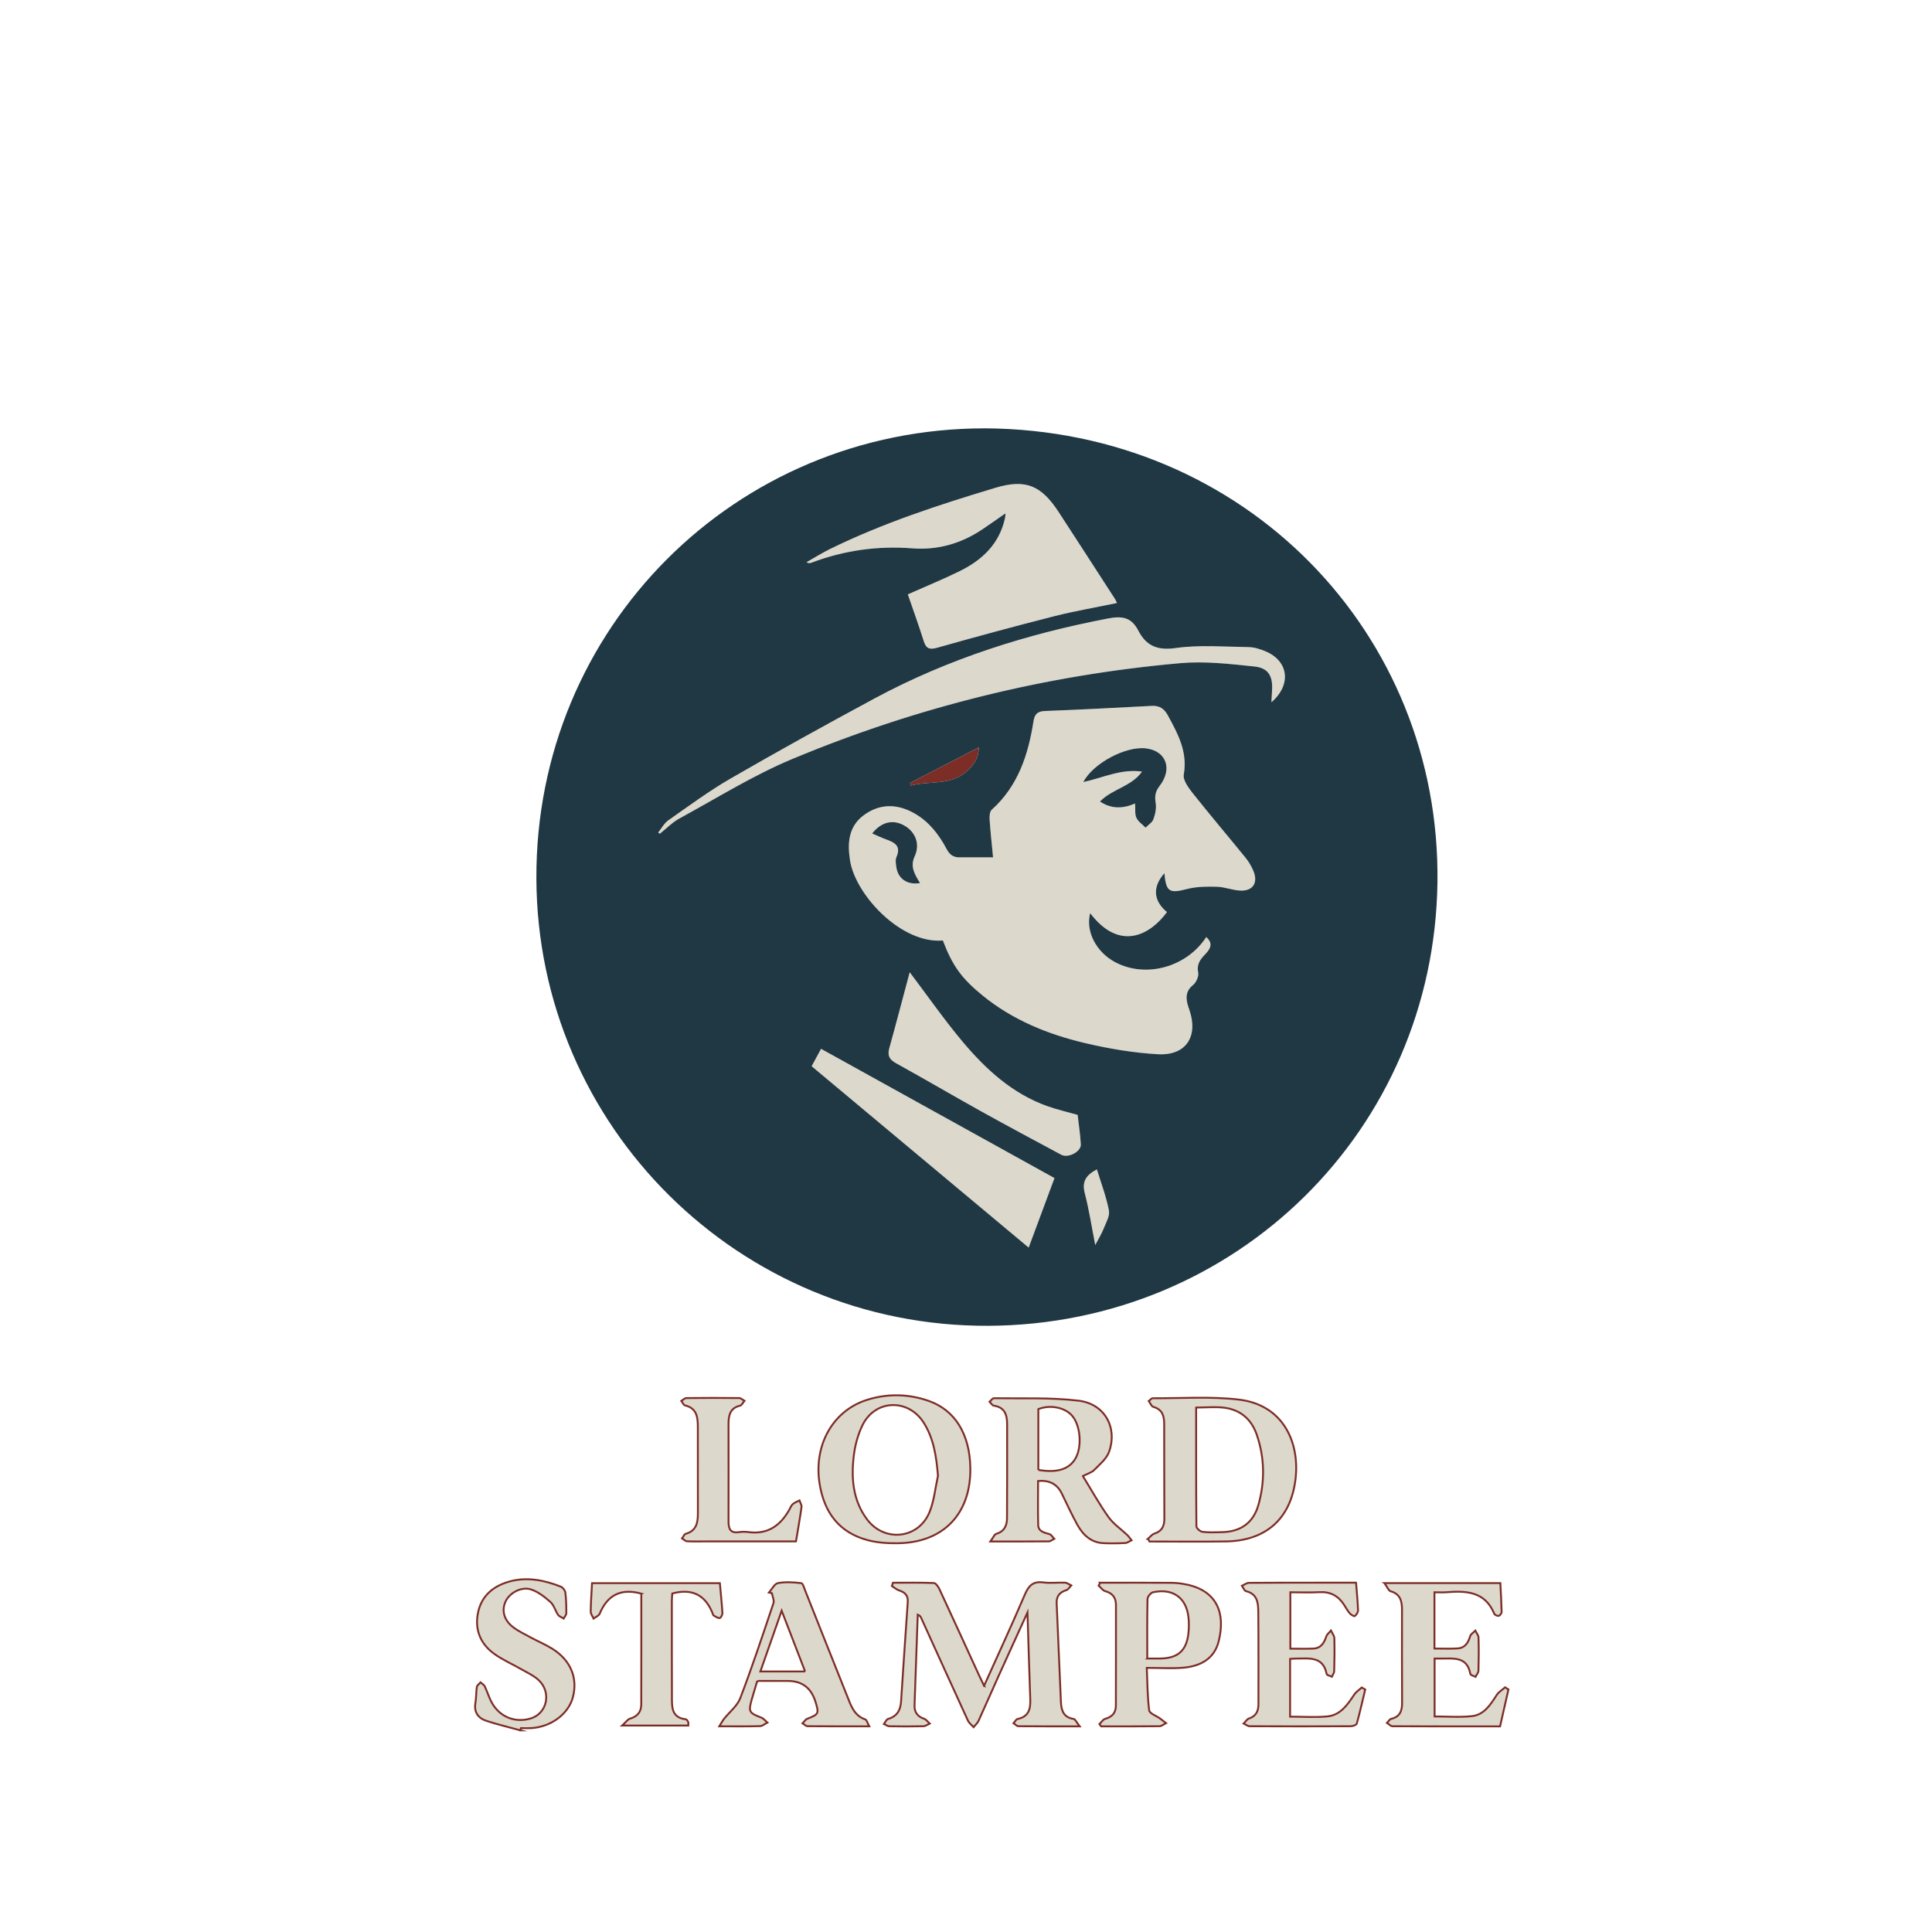 <?xml version="1.0" encoding="UTF-8"?>
<svg xmlns="http://www.w3.org/2000/svg" version="1.1" viewBox="0 0 1024 1024">
  <defs>
    <style>
      .cls-1 {
        fill: #203843;
      }

      .cls-2 {
        stroke: #7c2d26;
        stroke-miterlimit: 10;
      }

      .cls-2, .cls-3 {
        fill: #ddd8cc;
      }

      .cls-4 {
        fill: none;
      }

      .cls-5 {
        fill: #7c2d26;
      }
    </style>
  </defs>
  <!-- Generator: Adobe Illustrator 28.7.1, SVG Export Plug-In . SVG Version: 1.2.0 Build 142)  -->
  <g>
    <g id="Calque_1">
      <path class="cls-3" d="M617.15,462.81c-6.47,7.36-5.82,14.68,1.37,20.61-8.69,11.89-24.9,21.3-40.71.57-2.51,9.63,3.14,20.64,13.36,26.04,16.23,8.57,37.8,2.58,48.2-13.39,2.98,2.77,3.08,5.33-.43,8.97-2.78,2.87-4.79,5.41-3.87,9.91.4,1.97-1.06,5.22-2.74,6.56-4.95,3.95-3.44,8.81-1.97,13.06,4.9,14.06-1.59,24.46-16.66,23.62-13.01-.73-26.09-2.95-38.79-5.96-19.68-4.66-38.27-12.23-54.2-25.24-11.07-9.04-15.81-15.58-20.97-29.08-22.06,1.87-46.31-24.13-49.2-42.42-1.49-9.44-.75-18.23,7.59-24.21,8.54-6.12,17.78-5.8,26.75-.63,7.59,4.38,12.8,11.15,16.81,18.71,1.65,3.11,3.58,4.49,6.86,4.49,5.63,0,11.26,0,17.8,0-.62-6.49-1.36-13.18-1.82-19.89-.12-1.78,0-4.33,1.09-5.32,13.95-12.54,19.36-29.09,22.14-46.8.66-4.19,2.32-5.42,6.41-5.58,18.78-.71,37.55-1.71,56.32-2.7,4.01-.21,6.54,1.44,8.42,4.89,5.35,9.81,10.65,19.4,8.52,31.49-.52,2.96,2.47,7.03,4.74,9.89,9.2,11.6,18.8,22.89,28.13,34.38,1.65,2.04,3.01,4.42,4.03,6.84,2.65,6.31-.32,10.8-7.1,10.4-4.1-.24-8.14-1.9-12.23-2.02-5.22-.15-10.67-.13-15.67,1.16-9.51,2.45-11.25,1.69-12.17-8.35ZM601.61,425.87c.22,3.04-.2,5.63.71,7.6.94,2.04,3.18,3.5,4.85,5.21,1.45-1.48,3.56-2.73,4.19-4.5.97-2.73,1.62-5.94,1.16-8.73-.59-3.55-.12-5.99,2.17-8.98,7-9.11,3.24-18.61-7.43-19.82-10.79-1.22-27.91,7.94-33.12,17.88,10.31-2.22,19.99-7.14,31.14-5.56-5.45,7.88-15.76,9.13-22.28,15.87,6.18,4.05,12.21,3.81,18.61,1.04ZM487.64,468.04c-2.85-4.69-5.36-8.71-2.83-14.16,3.06-6.6.3-13.21-5.79-16.49-5.96-3.2-11.97-1.7-16.75,4.36,2.47,1.06,4.83,2.22,7.29,3.11,4.47,1.62,8.24,3.38,5.59,9.38-.67,1.53-.3,3.64-.05,5.43.86,6,5.72,9.56,12.55,8.37Z"/>
      <path class="cls-3" d="M481.17,315.03c9.98-4.44,18.89-8.08,27.51-12.32,11.97-5.89,21.07-14.49,24.02-28.19.14-.63.13-1.29.25-2.46-4.41,3.06-8.4,5.91-12.49,8.64-11.17,7.45-23.54,10.96-36.88,9.93-18.4-1.41-36.14,1.06-53.37,7.56-.73.28-1.47.52-2.74-.2,4.17-2.35,8.23-4.91,12.51-7.02,28.12-13.79,57.8-23.46,87.69-32.44,16.12-4.84,24.34-1.12,33.46,12.88,9.99,15.33,19.91,30.7,29.85,46.07.34.53.56,1.13,1.05,2.12-11.33,2.35-22.42,4.25-33.29,7.01-20.74,5.26-41.41,10.86-62,16.7-4.24,1.2-5.92.34-7.18-3.66-2.58-8.19-5.51-16.27-8.38-24.62Z"/>
      <path class="cls-3" d="M348.87,441.25c1.75-2.17,3.12-4.88,5.32-6.42,10.89-7.61,21.61-15.57,33.09-22.2,25.18-14.54,50.64-28.63,76.24-42.41,38.93-20.96,80.54-34.13,123.89-42.42,7.67-1.47,12.34-.43,15.92,6.46,4.15,8,9.99,10.62,19.74,9.24,12.71-1.8,25.85-.67,38.8-.5,2.9.04,5.91,1.02,8.64,2.13,12.38,5.02,14.28,17.64,3.36,27.11.13-2.48.21-4.32.33-6.16.52-7.6-1.84-12.02-9.32-12.81-13.02-1.36-26.31-2.91-39.25-1.77-71.11,6.29-139.8,23.3-205.64,50.76-20.74,8.65-40.05,20.76-59.88,31.55-3.81,2.07-6.95,5.37-10.39,8.1-.28-.22-.57-.43-.85-.65Z"/>
      <path class="cls-3" d="M558.9,624.41c-4.46,12-8.89,23.92-13.69,36.84-38.44-32.13-76.42-63.87-115.02-96.13,1.19-2.19,3.04-5.62,4.99-9.22,41.39,22.92,82.47,45.67,123.72,68.51Z"/>
      <path class="cls-3" d="M482.17,515.3c9.73,12.87,18.28,25.18,27.87,36.62,12.37,14.77,26.44,27.73,45.11,34.38,4.97,1.77,10.14,2.95,16.03,4.62.55,4.83,1.39,10.22,1.69,15.64.22,3.84-6.72,7.43-10.37,5.48-14.05-7.54-28.12-15.04-42.05-22.79-15.24-8.47-30.29-17.3-45.55-25.74-3.54-1.95-4.62-4.07-3.54-7.95,3.67-13.19,7.13-26.44,10.82-40.26Z"/>
      <path class="cls-3" d="M580.51,659.9c-1.98-10.03-3.3-18.91-5.57-27.54-1.62-6.19.79-9.63,6.43-12.58,2.23,7.29,4.97,14.41,6.38,21.78.57,2.97-1.6,6.57-2.85,9.75-1.01,2.57-2.5,4.95-4.39,8.58Z"/>
      <path class="cls-5" d="M482.31,415.01c11.96-6.19,23.91-12.38,36.5-18.89-.2,5.41-2.07,8.47-5.41,11.79-8.93,8.89-20.49,5.65-30.67,8.47-.14-.46-.28-.91-.42-1.37Z"/>
      <path class="cls-4" d="M633.98,746.04c5.56,0,10.43-.53,15.14.12,8.45,1.15,14.21,6.18,16.98,14.26,4.21,12.29,4.39,24.82.88,37.24-2.68,9.47-9.35,14.17-19.15,14.43-3.49.09-7.02.26-10.47-.15-1.23-.15-3.23-1.9-3.24-2.93-.19-20.77-.14-41.54-.14-62.95Z"/>
      <path class="cls-4" d="M497.14,782.2c-1.43,6.42-2.02,13.18-4.45,19.19-5.79,14.29-23.89,16.27-33.15,3.89-7.42-9.92-8.43-21.53-7.07-33.28.66-5.66,2.17-11.51,4.66-16.61,6.76-13.79,24.4-14.29,32.58-1.15,5.26,8.46,6.61,17.96,7.43,27.96Z"/>
      <path class="cls-4" d="M608.07,879.06c0-10.93-.1-21.23.13-31.52.03-1.27,1.7-3.35,2.93-3.61,10.39-2.26,17.62,2.86,18.77,13.15.31,2.8.3,5.68,0,8.48-.97,9.35-5.66,13.43-15.18,13.5-1.99.01-3.97,0-6.65,0Z"/>
      <path class="cls-4" d="M426.72,885.91h-23.71c3.7-10.55,7.28-20.77,11.29-32.21,4.39,11.39,8.3,21.51,12.42,32.21Z"/>
      <path class="cls-1" d="M522.06,227.02c138.06.8,241.58,108.9,239.82,240.64-1.76,131.48-107.02,234.5-238.16,235.04-131.7.54-238.94-105.46-239.43-237.1-.49-132.84,105.59-238.65,237.77-238.57ZM617.15,462.81c.92,10.04,2.66,10.8,12.17,8.35,5-1.29,10.45-1.31,15.67-1.16,4.09.11,8.13,1.78,12.23,2.02,6.78.39,9.75-4.09,7.1-10.4-1.02-2.42-2.38-4.81-4.03-6.84-9.33-11.5-18.93-22.78-28.13-34.38-2.27-2.86-5.26-6.93-4.74-9.89,2.13-12.09-3.17-21.67-8.52-31.49-1.88-3.44-4.41-5.1-8.42-4.89-18.77,1-37.54,1.99-56.32,2.7-4.09.15-5.76,1.39-6.41,5.58-2.77,17.72-8.19,34.26-22.14,46.8-1.1.99-1.21,3.54-1.09,5.32.46,6.71,1.2,13.39,1.82,19.89-6.54,0-12.17,0-17.8,0-3.27,0-5.21-1.38-6.86-4.49-4.01-7.56-9.22-14.33-16.81-18.71-8.97-5.17-18.21-5.49-26.75.63-8.35,5.98-9.08,14.77-7.59,24.21,2.89,18.29,27.14,44.28,49.2,42.42,5.16,13.5,9.91,20.03,20.97,29.08,15.93,13.01,34.52,20.58,54.2,25.24,12.71,3.01,25.78,5.23,38.79,5.96,15.07.84,21.55-9.56,16.66-23.62-1.48-4.24-2.98-9.11,1.97-13.06,1.68-1.34,3.14-4.59,2.74-6.56-.92-4.5,1.09-7.04,3.87-9.91,3.52-3.64,3.41-6.2.43-8.97-10.4,15.97-31.96,21.96-48.2,13.39-10.22-5.4-15.87-16.41-13.36-26.04,15.81,20.72,32.01,11.31,40.71-.57-7.19-5.93-7.84-13.25-1.37-20.61ZM481.17,315.03c2.87,8.36,5.81,16.43,8.38,24.62,1.26,4,2.93,4.86,7.18,3.66,20.59-5.83,41.25-11.43,62-16.7,10.87-2.76,21.96-4.65,33.29-7.01-.48-.99-.71-1.6-1.05-2.12-9.94-15.36-19.86-30.74-29.85-46.07-9.12-13.99-17.35-17.72-33.46-12.88-29.88,8.97-59.57,18.65-87.69,32.44-4.29,2.1-8.35,4.67-12.51,7.02,1.26.73,2.01.48,2.74.2,17.23-6.5,34.97-8.97,53.37-7.56,13.34,1.02,25.71-2.48,36.88-9.93,4.08-2.72,8.08-5.58,12.49-8.64-.11,1.16-.11,1.82-.25,2.46-2.94,13.7-12.05,22.3-24.02,28.19-8.61,4.24-17.53,7.88-27.51,12.32ZM348.87,441.25c.28.22.57.43.85.65,3.45-2.73,6.59-6.02,10.39-8.1,19.82-10.79,39.14-22.9,59.88-31.55,65.84-27.46,134.52-44.47,205.64-50.76,12.94-1.14,26.23.4,39.25,1.77,7.48.78,9.84,5.21,9.32,12.81-.13,1.84-.2,3.68-.33,6.16,10.92-9.47,9.01-22.09-3.36-27.11-2.73-1.11-5.74-2.09-8.64-2.13-12.95-.17-26.09-1.3-38.8.5-9.75,1.38-15.59-1.24-19.74-9.24-3.57-6.88-8.25-7.93-15.92-6.46-43.35,8.29-84.96,21.46-123.89,42.42-25.61,13.79-51.06,27.87-76.24,42.41-11.48,6.63-22.21,14.58-33.09,22.2-2.19,1.53-3.57,4.25-5.32,6.42ZM558.9,624.41c-41.25-22.84-82.33-45.59-123.72-68.51-1.95,3.61-3.81,7.03-4.99,9.22,38.6,32.26,76.58,64,115.02,96.13,4.8-12.92,9.24-24.84,13.69-36.84ZM482.17,515.3c-3.7,13.82-7.15,27.07-10.82,40.26-1.08,3.88,0,5.99,3.54,7.95,15.26,8.43,30.31,17.27,45.55,25.74,13.93,7.75,28,15.25,42.05,22.79,3.65,1.96,10.58-1.63,10.37-5.48-.3-5.42-1.14-10.81-1.69-15.64-5.88-1.68-11.06-2.85-16.03-4.62-18.66-6.65-32.73-19.61-45.11-34.38-9.58-11.44-18.14-23.74-27.87-36.62ZM580.51,659.9c1.89-3.63,3.38-6.01,4.39-8.58,1.25-3.18,3.42-6.78,2.85-9.75-1.41-7.37-4.15-14.49-6.38-21.78-5.64,2.95-8.05,6.39-6.43,12.58,2.26,8.63,3.59,17.51,5.57,27.54ZM482.31,415.01c.14.46.28.91.42,1.37,10.18-2.82,21.74.42,30.67-8.47,3.34-3.32,5.21-6.38,5.41-11.79-12.59,6.52-24.55,12.71-36.5,18.89Z"/>
      <path class="cls-2" d="M521.57,893.55c7.43-16.52,14.75-32.32,21.6-48.34,2.03-4.75,4.35-7.23,9.81-6.49,3.76.51,7.65-.04,11.48.13,1.12.05,2.21.95,3.31,1.47-.85.86-1.56,2.19-2.57,2.49-3.56,1.06-5.31,3.22-5.15,6.92.75,17.46,1.48,34.93,2.26,52.39.2,4.45,1.39,8.15,6.73,8.96.93.14,1.62,1.91,3.21,3.92-11.87,0-22.18.04-32.48-.07-.86,0-1.71-1.04-2.56-1.59.71-.78,1.31-2.07,2.14-2.24,5.94-1.22,6.91-5.35,6.72-10.49-.55-14.89-.97-29.78-1.48-45.97-5.47,12.01-10.48,22.91-15.41,33.85-3.55,7.87-6.97,15.79-10.56,23.64-.56,1.23-1.73,2.19-2.61,3.28-1.02-1.15-2.38-2.14-2.99-3.47-8.32-18.1-16.53-36.25-24.77-54.38-.3-.65-.64-1.29-1.83-1.76-.57,16.05-1.16,32.09-1.7,48.14-.12,3.6,1.61,5.88,5.1,7.06,1.13.38,1.95,1.65,2.92,2.52-1.1.5-2.19,1.39-3.31,1.42-5.99.15-11.99.13-17.99.02-.99-.02-1.96-.79-2.93-1.21.72-.92,1.28-2.41,2.19-2.67,4.72-1.37,6.58-4.59,6.88-9.22,1.14-17.6,2.33-35.19,3.55-52.78.24-3.45-1.48-5.13-4.57-6.12-1.39-.44-2.57-1.55-3.84-2.36.19-.57.37-1.14.56-1.71,7.23,0,14.46-.14,21.67.15,1.06.04,2.37,1.97,2.99,3.3,7,15.05,13.89,30.16,20.81,45.25.82,1.79,1.7,3.55,2.86,5.98Z"/>
      <path class="cls-2" d="M573.94,782.35c4.6,7.46,8.7,14.89,13.6,21.75,2.62,3.67,6.63,6.34,9.96,9.52.85.81,1.49,1.84,2.23,2.77-1.11.5-2.19,1.38-3.32,1.44-3.82.2-7.66.24-11.48.08-6.74-.28-10.98-4.44-13.99-9.89-2.97-5.37-5.5-10.98-8.21-16.5q-3.64-7.42-12.54-6.54c0,7.69-.13,15.46.06,23.21.09,3.61,3.2,4.11,5.99,4.93.99.29,1.68,1.61,2.51,2.46-.96.48-1.91,1.37-2.88,1.38-9.8.1-19.6.06-30.95.06,1.5-2.04,2.07-3.71,3.05-4.01,4.28-1.27,5.75-4.35,5.77-8.29.09-16.65.08-33.3.05-49.95,0-4.86-1.24-8.9-7.04-9.73-.83-.12-1.51-1.36-2.25-2.08.77-.66,1.55-1.89,2.31-1.88,14.95.24,30.03-.46,44.81,1.31,13.86,1.66,20.76,14.13,16.23,27.02-1.3,3.71-4.94,6.72-7.87,9.68-1.43,1.44-3.71,2.04-6.03,3.24ZM550.33,779.08c9.92,1.72,16.4-.33,19.71-6.1,3.57-6.23,2.66-17.53-1.83-22.66-3.84-4.4-11.64-5.93-17.88-3.46v32.22Z"/>
      <path class="cls-2" d="M608.46,815.59c1.1-.93,2.07-2.31,3.34-2.72,4-1.27,5.35-3.94,5.33-7.92-.09-16.83-.04-33.66-.09-50.49-.01-4.11-1.1-7.5-5.75-8.78-1.01-.28-1.63-2.02-2.42-3.09.71-.52,1.42-1.5,2.12-1.49,15.15.07,30.45-1.03,45.42.69,24.11,2.77,32.57,23.22,30.22,42.32-2.58,21.02-15.8,32.58-37.02,32.89-13.45.19-26.91.04-40.36.04-.26-.48-.52-.96-.78-1.45ZM633.98,746.04c0,21.41-.05,42.18.14,62.95,0,1.03,2.01,2.78,3.24,2.93,3.45.41,6.97.24,10.47.15,9.8-.26,16.47-4.95,19.15-14.43,3.52-12.42,3.34-24.95-.88-37.24-2.77-8.08-8.54-13.1-16.98-14.26-4.71-.64-9.58-.12-15.14-.12Z"/>
      <path class="cls-2" d="M514.29,778.02c.38,24.3-14.24,39.62-38.45,39.93-5.26.07-10.72-.26-15.78-1.59-15.16-3.98-23.11-14.47-25.62-29.72-3.37-20.5,6.87-39.06,25.34-44.76,10.77-3.32,21.7-3.1,32.34.59,14.1,4.9,21.89,17.68,22.17,35.54ZM497.14,782.2c-.82-10-2.17-19.51-7.43-27.96-8.18-13.14-25.82-12.63-32.58,1.15-2.5,5.09-4.01,10.95-4.66,16.61-1.36,11.75-.35,23.36,7.07,33.28,9.25,12.38,27.36,10.39,33.15-3.89,2.44-6.01,3.03-12.77,4.45-19.19Z"/>
      <path class="cls-2" d="M583.15,838.88c12.6,0,25.21-.06,37.81.05,2.8.02,5.63.41,8.37,1,15.68,3.42,20.35,15.14,16.57,30.07-2.36,9.33-9.76,13.11-18.62,13.9-6.09.54-12.26.1-19.46.1.35,7.82.33,15.24,1.27,22.54.21,1.65,3.78,2.85,5.77,4.3,1.07.78,2.1,1.63,3.14,2.45-1.15.57-2.3,1.63-3.46,1.64-10.3.13-20.6.08-30.9.08-.31-.4-.61-.81-.92-1.21,1-.95,1.85-2.42,3.02-2.76,3.71-1.06,5.7-3.16,5.7-7.09.01-17.8.09-35.6.04-53.39-.01-3.69-1.79-6.18-5.65-7.2-1.35-.35-2.37-1.94-3.54-2.96.29-.51.58-1.02.86-1.52ZM608.07,879.06c2.68,0,4.67.01,6.65,0,9.52-.06,14.21-4.15,15.18-13.5.29-2.8.3-5.68,0-8.48-1.15-10.29-8.38-15.41-18.77-13.15-1.22.27-2.9,2.34-2.93,3.61-.24,10.29-.13,20.58-.13,31.52Z"/>
      <path class="cls-2" d="M733.77,839.08h61.45c.25,5.12.56,10.19.67,15.25.02.73-.85,1.94-1.51,2.09-.7.16-2.12-.46-2.38-1.09-4.9-11.86-14.86-12.26-25.43-11.41-1.97.16-3.96.02-6.28.02v29.82c4.11,0,8.22.2,12.3-.06,3.85-.25,5.59-2.94,6.61-6.45.34-1.16,1.81-1.99,2.76-2.97.59,1.22,1.66,2.43,1.69,3.66.17,5.82.14,11.66-.03,17.48-.03,1.12-1.01,2.22-1.55,3.32-.95-.49-2.63-.85-2.74-1.49-1.72-9.49-9.01-8.11-15.57-8.18-.99-.01-1.98,0-3.39,0v30.68c6.56,0,13.21.55,19.71-.15,6.54-.7,9.91-6.08,13.21-11.22,1.05-1.63,2.94-2.72,4.45-4.05.59.37,1.18.73,1.77,1.1-1.47,6.48-2.94,12.96-4.45,19.59-19.39,0-38.19.03-57-.08-.98,0-1.95-1.16-2.92-1.78.73-.74,1.36-1.93,2.22-2.13,4.66-1.1,5.81-4.22,5.78-8.55-.1-16.48-.06-32.97-.05-49.46,0-4.47-.95-8.2-6.04-9.63-1.06-.3-1.68-2.13-3.27-4.31Z"/>
      <path class="cls-2" d="M718.74,838.87c.42,5.39.89,10.03,1.05,14.67.03,1.03-.86,2.35-1.72,3.01-.35.27-2.02-.69-2.67-1.45-1.18-1.38-2.04-3.02-3.04-4.56-3.06-4.73-7.27-6.99-13.03-6.66-4.95.28-9.94.06-15.42.06v29.88c4.1,0,8.2.16,12.29-.05,3.91-.2,5.6-2.96,6.74-6.37.4-1.2,1.64-2.12,2.5-3.16.62,1.34,1.75,2.66,1.79,4.02.17,5.82.07,11.66-.08,17.49-.03.99-.8,1.96-1.23,2.94-.95-.46-2.62-.78-2.75-1.41-1.91-9.66-9.41-8.15-16.12-8.22-.99,0-1.97.12-3.27.2v30.6c6.87,0,13.37.5,19.77-.13,6.94-.69,10.65-6.17,14.22-11.53.99-1.49,2.64-2.54,3.98-3.79.61.36,1.23.71,1.84,1.07-1.45,6.04-2.8,12.1-4.47,18.08-.2.72-2.09,1.37-3.21,1.38-17.83.09-35.65.09-53.48,0-1.09,0-2.17-.92-3.25-1.42.92-.91,1.68-2.3,2.78-2.66,3.83-1.26,5.05-3.98,5.05-7.65-.01-16.33.06-32.65-.09-48.98-.04-4.71-.52-9.47-6.54-10.9-.87-.21-1.41-1.86-2.1-2.84,1.24-.54,2.47-1.54,3.72-1.55,13.33-.12,26.66-.08,39.98-.09,5.47,0,10.93,0,16.75,0Z"/>
      <path class="cls-2" d="M460.71,914.99c-11.69,0-22.17.04-32.65-.07-.9,0-1.8-.98-2.69-1.51.82-.83,1.49-2.04,2.48-2.42,6.09-2.36,6.33-2.74,4.35-9.08q-3.42-10.95-14.55-10.97c-5.16-.01-10.32-.03-15.48-.03-.15,0-.3.12-.92.37-.85,2.83-1.81,5.96-2.71,9.1-1.97,6.92-1.63,7.45,4.98,10,1.23.47,2.15,1.73,3.21,2.62-1.31.66-2.61,1.85-3.94,1.89-6.81.19-13.62.09-21.53.09,1.11-1.78,1.69-2.95,2.48-3.94,2.91-3.68,7.05-6.87,8.64-11.03,6.32-16.58,11.91-33.44,17.56-50.27.5-1.5-.5-3.51-.81-5.29-.52-.13-1.05-.26-1.57-.38,1.58-1.74,2.94-4.65,4.78-4.99,3.99-.75,8.26-.46,12.34.02.89.1,1.59,2.7,2.19,4.22,7.37,18.5,14.67,37.03,22.09,55.5,2.02,5.04,3.64,10.47,9.7,12.54.72.25,1.03,1.74,2.05,3.63ZM426.72,885.91c-4.13-10.7-8.03-20.82-12.42-32.21-4.01,11.43-7.59,21.66-11.29,32.21h23.71Z"/>
      <path class="cls-2" d="M275.83,917.1c-6.01-1.65-12.1-3.06-18.02-5.01-4.37-1.44-6.7-4.55-5.82-9.57.49-2.77.32-5.66.75-8.44.13-.87,1.26-1.58,1.93-2.37.76.68,1.83,1.21,2.24,2.05,1.43,2.98,2.33,6.24,3.99,9.08,4.29,7.34,12.19,10.34,20.2,8.04,8.88-2.55,11.41-13.89,4.32-20.46-2.5-2.32-5.8-3.8-8.81-5.53-4.89-2.81-10.15-5.08-14.7-8.35-7.39-5.33-10.41-13-8.52-21.94,1.87-8.83,8.1-13.97,16.51-16.33,9.37-2.63,18.48-.79,27.3,2.67,1.09.43,2.3,1.97,2.44,3.12.46,3.62.54,7.31.52,10.97,0,.94-.91,1.88-1.4,2.82-1-.63-2.34-1.04-2.95-1.93-1.49-2.18-2.18-5.12-4.05-6.8-2.99-2.68-6.41-5.34-10.13-6.63-5.04-1.76-11.34,1.6-13.55,6.07-2.32,4.69-1.14,9.99,3.69,13.73,2.99,2.31,6.51,3.95,9.86,5.77,3.64,1.98,7.51,3.58,11.02,5.76,9.72,6.05,13.64,15.35,11.04,25.55-2.28,8.98-11.5,15.92-22.09,16.56-1.83.11-3.66.02-5.5.02l-.3,1.15Z"/>
      <path class="cls-2" d="M339.92,844.65c-11.02-2.99-18.03.9-22.1,10.69-.46,1.09-2.12,1.69-3.22,2.51-.53-1.22-1.53-2.44-1.51-3.65.06-4.95.43-9.91.7-15.09h67.75c.48,5.36,1.04,10.6,1.35,15.87.05.9-.93,2.63-1.46,2.64-1.08.02-2.2-.83-3.26-1.41-.23-.12-.27-.59-.39-.9-3.79-9.72-10.67-13.62-21.45-10.74-.06.99-.24,2.43-.24,3.86,0,16.83-.02,33.65.04,50.48.02,5.51-.5,11.46,7.4,12.36.47.05.95.87,1.22,1.43.19.39.04.95.04,1.87h-35.03c1.94-1.76,2.87-3.27,4.13-3.63,3.93-1.13,5.98-3.6,5.99-7.55.06-19.62.03-39.25.03-58.74Z"/>
      <path class="cls-2" d="M421.88,816.98c-16.02,0-31.64,0-47.26,0-3.5,0-7,.11-10.48-.07-.9-.05-1.75-1-2.62-1.54.63-.83,1.12-2.2,1.92-2.42,5.79-1.58,6.46-6.06,6.46-10.94.01-15.31,0-30.62-.03-45.94-.01-5.05-.65-9.74-6.81-11.18-.79-.18-1.29-1.57-1.92-2.4.89-.51,1.78-1.47,2.68-1.48,9.32-.11,18.64-.12,27.96-.01.94.01,1.87.95,2.8,1.46-.77.89-1.41,2.36-2.33,2.57-5.24,1.21-6.11,5.11-6.12,9.49-.03,17.31.09,34.62,0,51.93-.02,4.13,1.13,6.33,5.69,5.61,1.62-.26,3.35-.22,4.98,0,10.14,1.32,16.84-3.48,21.57-11.91.57-1.01.99-2.22,1.83-2.94.99-.86,2.35-1.3,3.54-1.93.38,1.16,1.23,2.37,1.08,3.46-.81,5.92-1.87,11.8-2.93,18.23Z"/>
      <path class="cls-4" d="M550.33,779.08v-32.22c6.24-2.47,14.03-.95,17.88,3.46,4.48,5.13,5.39,16.43,1.83,22.66-3.3,5.77-9.78,7.82-19.71,6.1Z"/>
      <path class="cls-1" d="M601.61,425.87c-6.4,2.77-12.44,3.02-18.61-1.04,6.52-6.74,16.83-7.99,22.28-15.87-11.15-1.58-20.83,3.34-31.14,5.56,5.21-9.93,22.32-19.09,33.12-17.88,10.68,1.21,14.44,10.7,7.43,19.82-2.3,2.99-2.77,5.43-2.17,8.98.47,2.8-.18,6-1.16,8.73-.63,1.77-2.74,3.02-4.19,4.5-1.67-1.71-3.9-3.16-4.85-5.21-.91-1.97-.49-4.56-.71-7.6Z"/>
      <path class="cls-1" d="M487.64,468.04c-6.82,1.18-11.69-2.37-12.55-8.37-.26-1.79-.62-3.9.05-5.43,2.64-6-1.12-7.76-5.59-9.38-2.46-.89-4.82-2.05-7.29-3.11,4.79-6.06,10.8-7.56,16.75-4.36,6.1,3.28,8.86,9.9,5.79,16.49-2.53,5.45-.02,9.47,2.83,14.16Z"/>
    </g>
  </g>
</svg>